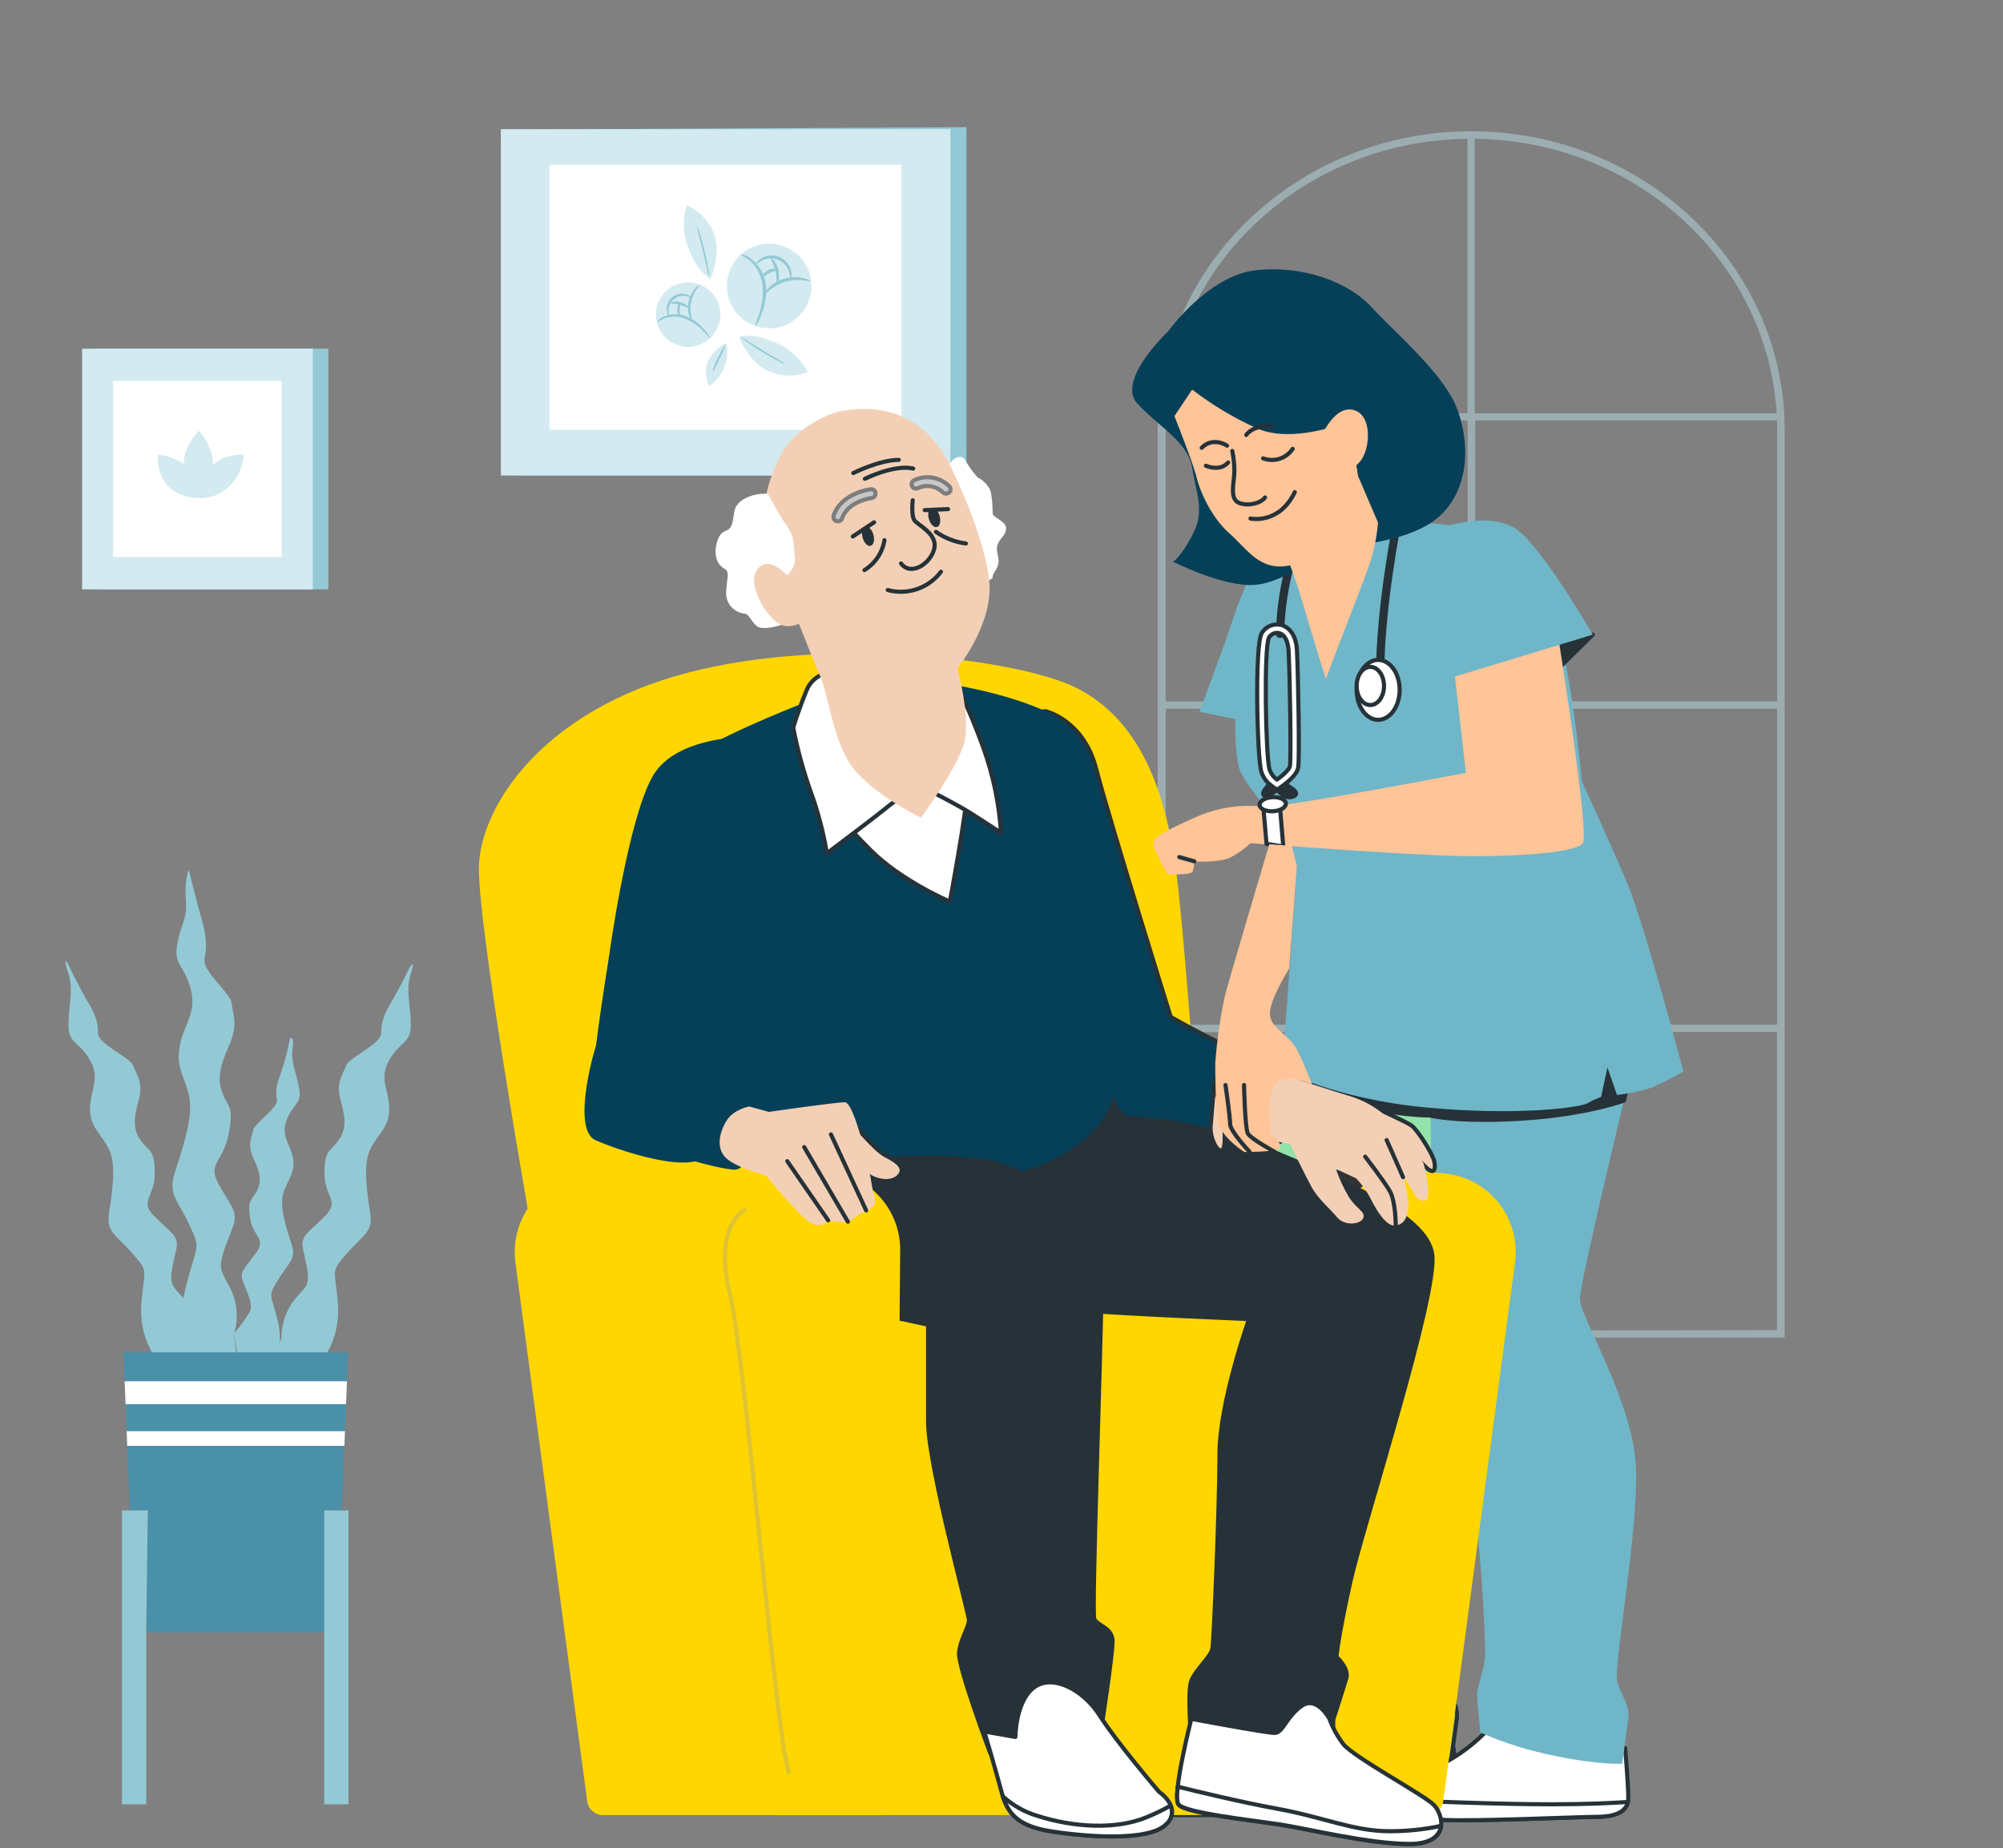 <svg width="480" height="443" viewBox="0 0 480 443" fill="none" xmlns="http://www.w3.org/2000/svg">
<rect x="0" y="0" width="480" height="443" fill="#808080" stroke="none"/>
<g clip-path="url(#clip0_14_613)">
<path opacity="0.5" d="M352.563 31.464C311.123 31.464 277.425 63.578 277.425 103.047V320.615H427.682V103.047C427.682 63.578 393.984 31.464 352.563 31.464ZM425.747 99.053H353.395V33.272C392.067 33.651 423.576 62.675 425.747 99.053ZM425.874 103.047V168.106H353.521V100.77H425.874C425.837 101.529 425.874 102.288 425.874 103.047ZM279.36 100.77H351.713V168.124H279.36V103.065C279.234 102.288 279.27 101.529 279.288 100.77H279.36ZM351.713 169.859V245.616H279.36V169.859H351.713ZM353.521 169.859H425.874V245.616H353.521V169.859ZM351.658 33.272V99.053H279.306C281.531 62.675 313.04 33.651 351.658 33.272ZM279.306 247.405H351.658V318.808H279.306V247.405ZM353.467 318.916V247.351H425.819V318.808L353.467 318.916Z" fill="#B7DBE3"/>
<path d="M231.605 30.481V113.975H123.903L120.021 31.06L231.605 30.481Z" fill="#93C9D5"/>
<path d="M120.031 30.969V113.975H227.733V30.969H120.031Z" fill="#D3EAF1"/>
<path d="M216.054 39.495H131.689V103.051H216.054V39.495Z" fill="white"/>
<path d="M215.629 103.052C217.785 104.707 219.853 106.476 221.823 108.351C223.885 110.122 225.854 111.999 227.723 113.974C225.565 112.309 223.498 110.53 221.529 108.645C219.47 106.881 217.501 105.014 215.629 103.052Z" fill="#E0E0E0"/>
<path d="M194.228 70.701C193.802 72.658 192.807 74.446 191.369 75.838C189.93 77.231 188.113 78.166 186.145 78.526C184.176 78.886 182.146 78.655 180.309 77.862C178.471 77.068 176.91 75.749 175.82 74.068C174.731 72.388 174.162 70.423 174.186 68.419C174.21 66.416 174.825 64.465 175.954 62.811C177.083 61.157 178.676 59.875 180.531 59.126C182.387 58.376 184.422 58.194 186.381 58.6C187.693 58.873 188.938 59.403 190.044 60.16C191.15 60.917 192.095 61.887 192.825 63.012C193.555 64.137 194.054 65.396 194.295 66.716C194.536 68.035 194.513 69.39 194.228 70.701Z" fill="#D3EAF1"/>
<path d="M180.958 78.263C181.166 77.297 181.461 76.353 181.84 75.441C182.62 73.246 182.938 70.913 182.772 68.589C182.541 66.289 181.486 64.15 179.802 62.569C179.037 61.984 178.227 61.462 177.379 61.006C178.41 61.045 179.394 61.448 180.157 62.143C181.118 62.922 181.915 63.885 182.5 64.976C183.084 66.067 183.446 67.265 183.563 68.497C183.748 70.928 183.338 73.368 182.367 75.603C182.065 76.569 181.588 77.471 180.958 78.263Z" fill="#93C9D5"/>
<path d="M194.106 67.34C194.106 67.573 191.359 66.599 188.176 67.543C184.993 68.487 183.259 70.75 183.107 70.588C182.955 70.425 183.34 69.888 184.121 69.065C185.182 67.996 186.497 67.213 187.943 66.791C189.389 66.365 190.919 66.309 192.393 66.629C193.528 66.873 194.137 67.248 194.106 67.34Z" fill="#93C9D5"/>
<path d="M189.504 66.823C189.372 66.823 189.433 66.112 189.068 65.107C188.859 64.459 188.508 63.866 188.041 63.371C187.574 62.876 187.003 62.491 186.37 62.244C185.736 61.997 185.055 61.895 184.377 61.944C183.699 61.993 183.04 62.193 182.448 62.529C181.505 63.016 181.07 63.544 180.968 63.544C180.867 63.544 181.181 62.783 182.164 62.092C182.812 61.64 183.561 61.354 184.344 61.261C185.128 61.167 185.923 61.268 186.659 61.555C187.395 61.842 188.048 62.306 188.562 62.906C189.076 63.506 189.434 64.224 189.605 64.996C189.869 66.122 189.585 66.843 189.504 66.823Z" fill="#93C9D5"/>
<path d="M186.26 67.899C186.037 67.899 186.199 66.447 185.794 64.853C185.388 63.26 184.638 62.052 184.78 61.9C184.922 61.747 186.098 62.823 186.534 64.671C186.97 66.518 186.453 67.97 186.26 67.899Z" fill="#93C9D5"/>
<path d="M186.169 64.7C186.169 64.944 185.277 64.984 184.435 65.431C183.594 65.878 182.884 66.446 182.722 66.304C182.56 66.162 183.006 65.289 184.08 64.731C185.155 64.172 186.209 64.517 186.169 64.7Z" fill="#93C9D5"/>
<path d="M169.877 69.482C171.046 70.467 171.898 71.776 172.323 73.246C172.749 74.715 172.73 76.277 172.269 77.735C171.809 79.194 170.926 80.483 169.734 81.439C168.542 82.395 167.093 82.976 165.571 83.108C164.049 83.24 162.522 82.917 161.184 82.18C159.845 81.443 158.754 80.326 158.05 78.968C157.346 77.611 157.059 76.075 157.226 74.555C157.393 73.034 158.007 71.597 158.99 70.426C160.31 68.857 162.197 67.876 164.239 67.699C166.28 67.522 168.308 68.163 169.877 69.482Z" fill="#D3EAF1"/>
<path d="M170.202 81.076C170.121 81.137 169.583 80.467 168.631 79.482C167.434 78.186 165.985 77.15 164.373 76.437C162.756 75.778 160.955 75.727 159.304 76.294C158.641 76.585 158.001 76.924 157.388 77.31C157.788 76.638 158.407 76.125 159.142 75.858C160.009 75.495 160.939 75.308 161.879 75.308C162.819 75.308 163.749 75.495 164.616 75.858C166.313 76.604 167.802 77.754 168.955 79.208C169.473 79.756 169.894 80.387 170.202 81.076Z" fill="#93C9D5"/>
<path d="M167.586 68.376C167.728 68.488 166.106 69.95 165.61 72.437C165.113 74.924 165.995 76.883 165.822 76.934C165.65 76.984 165.437 76.528 165.174 75.695C164.833 74.599 164.773 73.434 164.998 72.308C165.223 71.182 165.726 70.13 166.461 69.249C167.069 68.589 167.536 68.315 167.586 68.376Z" fill="#93C9D5"/>
<path d="M165.599 71.269C165.599 71.35 165.092 71.066 164.292 70.954C163.786 70.869 163.269 70.896 162.775 71.035C162.282 71.173 161.825 71.419 161.438 71.754C161.051 72.09 160.742 72.507 160.534 72.976C160.327 73.445 160.225 73.954 160.237 74.467C160.237 75.269 160.449 75.766 160.358 75.806C160.267 75.847 159.922 75.39 159.821 74.487C159.745 73.889 159.819 73.281 160.035 72.719C160.252 72.157 160.605 71.657 161.063 71.266C161.52 70.874 162.068 70.602 162.656 70.475C163.245 70.348 163.856 70.37 164.434 70.538C165.265 70.782 165.64 71.218 165.599 71.269Z" fill="#93C9D5"/>
<path d="M165.164 73.827C165.052 73.959 164.15 73.36 162.933 73.045C161.717 72.731 160.652 72.822 160.612 72.65C160.985 72.437 161.4 72.31 161.828 72.279C162.256 72.247 162.685 72.311 163.085 72.467C164.434 72.822 165.275 73.725 165.164 73.827Z" fill="#93C9D5"/>
<path d="M162.994 72.751C163.146 72.843 162.862 73.452 162.862 74.172C162.862 74.893 163.004 75.583 162.862 75.634C162.72 75.685 162.315 75.096 162.295 74.162C162.274 73.228 162.883 72.65 162.994 72.751Z" fill="#93C9D5"/>
<path d="M170.202 66.823C167.475 65.036 165.792 61.869 164.707 58.793C163.624 55.684 163.581 52.306 164.586 49.17C166.091 49.85 167.446 50.821 168.574 52.029C169.701 53.236 170.578 54.656 171.155 56.205C172.29 59.25 171.621 63.849 170.202 66.823Z" fill="#D3EAF1"/>
<path d="M167.029 54.215C168.24 58.215 169.218 62.283 169.959 66.397L167.029 54.215Z" fill="white"/>
<path d="M169.959 66.376C169.73 65.804 169.567 65.208 169.472 64.6C169.168 63.341 168.833 61.9 168.458 60.306L167.394 56.022C167.202 55.436 167.08 54.83 167.029 54.215C167.315 54.759 167.537 55.335 167.688 55.931C168.032 57.017 168.468 58.519 168.874 60.204C169.279 61.889 169.584 63.422 169.766 64.539C169.909 65.14 169.974 65.758 169.959 66.376Z" fill="#93C9D5"/>
<path d="M177.116 80.699C180.309 80.029 183.736 81.085 186.676 82.496C189.637 83.924 192.053 86.28 193.559 89.206C192.015 89.789 190.372 90.062 188.722 90.008C187.073 89.954 185.451 89.574 183.949 88.891C180.958 87.51 178.211 83.815 177.116 80.699Z" fill="#D3EAF1"/>
<path d="M188.267 87.328C184.594 85.377 181.036 83.215 177.613 80.851L188.267 87.328Z" fill="white"/>
<path d="M177.613 80.851C178.174 81.094 178.708 81.397 179.204 81.755L182.955 84.079L186.736 86.313C187.279 86.6 187.791 86.94 188.267 87.328C187.677 87.149 187.112 86.897 186.584 86.577C185.571 86.059 184.202 85.308 182.732 84.404C181.262 83.501 179.954 82.628 179.042 81.968C178.523 81.654 178.043 81.279 177.613 80.851Z" fill="#93C9D5"/>
<path d="M174.024 82.253C174.484 84.189 174.307 86.222 173.517 88.049C172.847 89.899 171.59 91.479 169.938 92.546C169.5 91.661 169.241 90.697 169.177 89.711C169.112 88.725 169.244 87.735 169.563 86.8C170.457 84.797 172.04 83.183 174.024 82.253Z" fill="#D3EAF1"/>
<path d="M173.963 82.526C173.559 83.706 173.05 84.848 172.442 85.937C171.958 87.088 171.382 88.198 170.719 89.256C170.994 88.027 171.445 86.844 172.057 85.744C172.537 84.586 173.178 83.503 173.963 82.526Z" fill="#93C9D5"/>
<path d="M46.235 326.879C43.515 321.122 42.916 314.59 44.544 308.435C47.217 297.918 48.188 299.679 45.404 293.636C42.62 287.593 40.211 286.348 41.861 281.145C43.511 275.942 46.386 267.834 45.354 262.924C44.321 258.015 42.074 256 43.086 250.676C44.099 245.351 47.227 242.811 45.698 237C44.169 231.19 41.497 231.473 42.509 226.159C43.522 220.845 44.939 220.419 44.534 215.621C44.129 210.823 45.242 208.485 45.242 208.485C45.242 208.485 47.075 216.006 48.28 220.166C49.484 224.327 49.606 226.746 49.008 229.783C48.411 232.82 55.316 238.073 55.518 240.472C55.72 242.871 57.188 245.534 54.9 250.595C52.612 255.656 52.035 258.693 53.352 262.114C54.668 265.536 56.095 264.999 54.789 271.832C53.483 278.665 49.525 278.705 52.461 283.979C55.397 289.253 57.158 290.387 55.801 294.102C54.445 297.817 52.299 302.089 53.129 304.609C53.611 305.865 54.201 307.078 54.89 308.233C56.568 311.217 57.132 314.701 56.48 318.062L56.085 320.137L57.371 330.624L51.124 335.686C51.124 335.686 48.239 333.56 46.235 326.879Z" fill="#93C9D5"/>
<path d="M39.027 327.78C37.219 325.771 35.831 323.422 34.943 320.871C34.055 318.319 33.684 315.616 33.853 312.92C34.501 303.87 35.797 305.166 31.92 300.641C28.043 296.116 25.451 295.468 26.099 290.943C26.747 286.419 28.032 279.313 26.099 275.436C24.165 271.559 21.573 270.263 21.573 265.738C21.573 261.213 24.155 258.652 21.573 254.107C18.992 249.562 16.4 250.23 16.4 245.706C16.4 241.181 17.696 237.304 16.4 233.427C15.105 229.55 15.955 230.39 15.955 230.39C15.955 230.39 18.992 236.707 20.926 239.936C22.859 243.165 23.517 245.108 23.517 247.69C23.517 250.271 31.272 253.5 31.92 255.443C32.568 257.387 34.501 259.32 33.206 263.845C31.91 268.37 31.92 270.931 33.853 273.543C35.787 276.154 37.083 275.476 37.083 281.297C37.083 287.117 33.206 287.755 37.083 291.632C40.96 295.509 42.904 296.157 42.256 299.386C41.608 302.615 40.312 306.472 41.608 308.435C42.098 309.11 42.64 309.747 43.228 310.338C45.915 313.105 47.422 316.807 47.429 320.663V320.714L50.659 329.116L45.486 334.278C45.486 334.278 42.256 332.952 39.027 327.78Z" fill="#93C9D5"/>
<path d="M75.867 327.779C77.664 325.766 79.042 323.415 79.922 320.864C80.801 318.313 81.164 315.612 80.989 312.919C80.351 303.87 79.055 305.165 82.933 300.641C86.81 296.116 89.392 295.468 88.744 290.943C88.096 286.418 86.81 279.312 88.744 275.435C90.677 271.558 93.269 270.263 93.269 265.738C93.269 261.213 90.687 258.652 93.269 254.107C95.85 249.562 98.442 250.23 98.442 245.705C98.442 241.18 97.146 237.304 98.442 233.427C99.738 229.55 98.199 231.807 98.199 231.807C98.199 231.807 95.871 236.696 93.927 239.905C91.983 243.114 91.346 245.078 91.346 247.659C91.346 250.24 83.591 253.469 82.943 255.413C82.295 257.356 80.361 259.29 81.647 263.815C82.933 268.339 82.943 270.9 80.999 273.512C79.055 276.124 77.77 275.445 77.77 281.266C77.77 287.086 81.647 287.724 77.77 291.601C73.892 295.478 71.959 296.126 72.597 299.355C73.234 302.584 74.54 306.441 73.245 308.405C72.77 309.071 72.238 309.694 71.655 310.267C68.956 313.064 67.443 316.797 67.433 320.683L64.204 329.085L69.367 334.248C69.367 334.248 72.627 332.952 75.867 327.779Z" fill="#93C9D5"/>
<path d="M64.467 329.399C65.642 327.562 66.439 325.51 66.811 323.361C67.183 321.213 67.123 319.012 66.634 316.887C64.923 309.802 64.072 310.966 66.563 306.856C69.053 302.746 71.027 301.896 69.914 298.373C68.8 294.851 66.877 289.364 67.889 286.024C68.901 282.683 70.805 281.317 70.217 277.713C69.63 274.109 67.18 272.388 68.689 268.451C70.197 264.513 72.293 264.685 71.726 261.082C71.159 257.478 69.59 254.563 70.116 251.303C70.643 248.044 69.499 248.894 69.499 248.894C68.976 251.656 68.262 254.379 67.363 257.043C66.239 259.877 65.986 261.507 66.35 263.562C66.715 265.616 60.944 269.21 60.681 270.84C60.418 272.469 59.132 274.271 60.762 277.703C62.392 281.134 62.726 283.189 61.521 285.497C60.317 287.805 59.203 287.471 59.962 292.097C60.721 296.723 63.9 296.733 61.329 300.337C58.758 303.941 57.279 304.7 58.231 307.19C59.183 309.68 60.711 312.595 59.932 314.276C58.803 316.184 57.509 317.989 56.065 319.671L56.915 324.813L55.447 331.899L60.246 335.341C60.246 335.341 62.574 333.944 64.467 329.399Z" fill="#93C9D5"/>
<path d="M83.429 324.135L81.9 362.035H77.699V391.258H35.048V362.035H31.11L29.591 324.135H83.429Z" fill="#4B90A9"/>
<path d="M29.865 331.069L30.087 336.566H82.933L83.145 331.069H29.865Z" fill="white"/>
<path d="M82.528 346.547L82.669 343.044H30.351L30.482 346.547H82.528Z" fill="white"/>
<path d="M35.416 362.035H29.227V432.468H35.038V391.259" fill="#93C9D5"/>
<path d="M77.719 362.035H83.51V432.468H77.699V391.259" fill="#93C9D5"/>
<path d="M126.221 288.271C126.221 288.271 114.761 222.981 114.761 208.303C114.761 193.625 129.845 170.343 164.832 161.233C199.82 152.122 244.465 158.196 257.737 164.776C271.009 171.355 278.844 185.527 281.861 208.809C284.878 232.091 290.912 325.725 290.912 325.725L131.657 328.256L126.221 288.271Z" fill="#FFD600"/>
<path d="M315.856 414.146C312.445 417.852 308.378 420.896 303.86 423.124C296.773 426.495 293.382 430.21 293.736 432.852C294.09 435.494 298.231 435.838 305.328 436.213C312.424 436.587 337.49 435.464 341.601 435.464C345.711 435.464 349.082 434.34 349.082 430.979C349.082 427.619 348.333 419.014 348.333 419.014L315.856 414.146Z" fill="white" stroke="#263238" stroke-width="0.988" stroke-linecap="round" stroke-linejoin="round"/>
<path d="M330.778 432.468C317.557 432.468 299.79 431.709 293.898 431.456C293.749 431.909 293.7 432.389 293.756 432.863C294.131 435.474 298.251 435.849 305.348 436.223C312.445 436.598 337.511 435.474 341.621 435.474C345.336 435.474 348.434 434.553 349.001 431.911C345.032 432.174 338.979 432.468 330.778 432.468Z" fill="white" stroke="#263238" stroke-width="0.988" stroke-linecap="round" stroke-linejoin="round"/>
<path d="M351.349 250.028C351.349 250.028 337.511 306.856 337.511 311.351C337.511 315.845 350.6 336.394 350.975 352.479C351.349 368.564 345.366 399.964 346.49 403.325C347.614 406.685 349.477 408.943 349.102 411.929C348.727 414.915 347.604 422.77 347.604 422.77C347.604 422.77 342.37 423.145 331.527 420.908C325.361 419.687 319.343 417.807 313.578 415.3C313.578 415.3 312.819 407.414 312.819 405.916C312.819 404.418 314.317 400.683 314.692 397.686C315.067 394.69 313.568 365.537 310.582 350.201C307.595 334.865 301.977 315.055 301.977 304.589C301.977 294.122 301.602 257.104 301.602 257.104C308.832 252.121 316.461 247.743 324.411 244.015C337.875 237.658 347.229 240.978 347.229 240.978L351.349 250.028Z" fill="#92E3A9" stroke="#263238" stroke-width="0.988" stroke-linecap="round" stroke-linejoin="round"/>
<path d="M329.401 242.021C327.701 242.593 326.038 243.269 324.421 244.046C317.616 247.26 311.035 250.925 304.72 255.019L307.17 260.293C307.17 260.293 333.643 268.786 346.713 267.156L347.27 267.065C349.578 257.398 351.38 249.998 351.38 249.998L348.829 244.441C347.768 243.783 346.614 243.288 345.407 242.973C343.888 242.811 336.69 242.396 329.401 242.021Z" fill="#263238" stroke="#263238" stroke-width="0.988" stroke-linecap="round" stroke-linejoin="round"/>
<path d="M356.948 414.146C353.548 417.852 349.491 420.896 344.982 423.124C337.895 426.495 334.514 430.21 334.858 432.852C335.202 435.494 339.343 435.838 346.45 436.213C353.556 436.587 378.612 435.464 382.722 435.464C386.833 435.464 390.204 434.34 390.204 430.979C390.204 427.619 389.455 419.014 389.455 419.014L356.948 414.146Z" fill="white" stroke="#263238" stroke-width="0.988" stroke-linecap="round" stroke-linejoin="round"/>
<path d="M371.91 432.468C358.689 432.468 340.922 431.709 335.02 431.456C334.878 431.91 334.834 432.39 334.888 432.863C335.263 435.474 339.373 435.849 346.48 436.223C353.587 436.598 378.643 435.474 382.753 435.474C386.468 435.474 389.556 434.553 390.133 431.911C386.164 432.174 380.111 432.468 371.91 432.468Z" fill="white" stroke="#263238" stroke-width="0.988" stroke-linecap="round" stroke-linejoin="round"/>
<path d="M392.482 250.028C392.482 250.028 378.622 306.826 378.622 311.32C378.622 315.815 391.712 336.364 392.087 352.448C392.461 368.533 386.478 399.934 387.592 403.294C388.705 406.655 390.629 408.912 390.214 411.898C389.799 414.885 388.746 422.74 388.746 422.74C388.746 422.74 383.512 423.114 372.67 420.877C366.503 419.657 360.485 417.777 354.721 415.269C354.721 415.269 353.971 407.414 353.971 405.916C353.971 404.418 355.47 400.683 355.844 397.686C356.219 394.69 354.721 365.537 351.724 350.201C348.727 334.865 343.129 315.055 343.129 304.589C343.129 294.122 342.754 257.104 342.754 257.104C349.984 252.121 357.613 247.743 365.563 244.015C379.027 237.658 388.371 240.978 388.371 240.978L392.482 250.028Z" fill="#6FB6C8"/>
<path d="M380.111 240.179C375.053 240.486 370.106 241.79 365.553 244.015C357.603 247.746 349.974 252.128 342.745 257.114C342.745 257.114 342.745 261.375 342.846 267.419C345.225 267.915 351.785 268.897 364.328 268.147C378.157 267.317 386.813 264.615 389.151 263.805L389.88 260.768L390.143 247.862C390.143 247.862 383.927 242.76 380.111 240.179Z" fill="#263238" stroke="#263238" stroke-width="0.988" stroke-linecap="round" stroke-linejoin="round"/>
<path d="M312.009 132.889C312.009 132.889 302.898 135.673 300.62 137.191C298.342 138.71 294.799 150.604 293.787 153.387C292.774 156.171 287.46 170.596 287.46 170.596L296.065 172.367C296.065 172.367 295.812 180.972 297.077 184.514C298.342 188.057 307.454 198.686 307.454 198.686L310.794 207.513L307.251 256.608C307.251 256.608 320.159 263.44 341.924 265.465C363.69 267.489 378.623 265.465 380.394 264.453C381.444 263.85 382.545 263.342 383.684 262.934L385.203 255.848L387.481 262.428C390.324 262.163 393.127 261.568 395.833 260.657C398.87 259.391 403.425 256.861 403.425 256.861C403.425 256.861 394.061 221.432 390.012 211.815C385.962 202.199 379.078 187.268 379.078 187.268C379.078 187.268 376.041 152.598 369.967 140.957C363.893 129.316 352.504 126.309 344.405 125.52C336.306 124.73 312.009 132.889 312.009 132.889Z" fill="#6FB6C8"/>
<path d="M309.499 134.134C307.813 139.921 306.887 145.903 306.745 151.93L309.499 134.134Z" fill="white"/>
<path d="M309.499 134.134C307.813 139.921 306.887 145.903 306.745 151.93" stroke="#263238" stroke-width="1.975" stroke-linecap="round" stroke-linejoin="round"/>
<path d="M307.94 190.093C307.829 190.09 307.72 190.07 307.616 190.032C307.072 189.841 306.546 189.6 306.046 189.313C305.591 189.607 305.216 189.829 305.034 189.951C304.803 190.084 304.529 190.12 304.271 190.052C304.013 189.984 303.792 189.816 303.657 189.587C303.52 189.356 303.481 189.08 303.547 188.82C303.614 188.56 303.781 188.337 304.012 188.2L304.295 188.038C303.35 187.234 302.648 186.182 302.27 185.001C301.258 181.772 300.61 154.532 302.382 151.708C302.856 150.938 303.563 150.338 304.399 149.995C305.236 149.651 306.16 149.581 307.039 149.795C308.051 150.078 310.572 151.222 310.805 155.939C311.098 161.749 311.452 181.519 311.108 183.908C310.906 185.305 309.387 186.803 307.889 187.957L308.243 188.099C308.473 188.174 308.668 188.329 308.793 188.535C308.918 188.742 308.965 188.986 308.926 189.224C308.887 189.462 308.764 189.679 308.58 189.834C308.395 189.99 308.161 190.074 307.919 190.072L307.94 190.093ZM306.036 151.698C305.65 151.699 305.27 151.8 304.934 151.989C304.597 152.179 304.315 152.451 304.113 152.781C302.837 154.967 303.303 181.337 304.224 184.414C304.554 185.399 305.184 186.255 306.026 186.864C307.646 185.679 309.013 184.373 309.124 183.624C309.428 181.509 309.124 162.286 308.8 156.04C308.679 153.661 307.859 152.103 306.553 151.758C306.383 151.718 306.21 151.698 306.036 151.698Z" fill="white" stroke="#263238" stroke-width="0.988" stroke-linecap="round" stroke-linejoin="round"/>
<path d="M304.275 188.037L306.046 189.313C305.318 189.914 304.493 190.386 303.606 190.709C302.695 190.902 301.916 190.082 304.275 188.037Z" fill="#263238" stroke="#263238" stroke-width="0.988" stroke-linecap="round" stroke-linejoin="round"/>
<path d="M307.909 187.977L306.046 189.293C306.046 189.293 307.95 191.823 310.025 190.882C312.1 189.94 307.909 187.977 307.909 187.977Z" fill="#263238" stroke="#263238" stroke-width="0.988" stroke-linecap="round" stroke-linejoin="round"/>
<path d="M334.787 125.399C334.787 125.399 330.738 145.644 330.738 161.607" stroke="#263238" stroke-width="1.975" stroke-linecap="round" stroke-linejoin="round"/>
<path d="M335.415 165.353C335.415 169.321 333.107 172.53 330.262 172.53C327.417 172.53 325.109 169.321 325.109 165.353C325.109 161.385 327.417 158.176 330.262 158.176C333.107 158.176 335.415 161.385 335.415 165.353Z" fill="white" stroke="#263238" stroke-width="0.988" stroke-linecap="round" stroke-linejoin="round"/>
<path d="M331.669 164.411C331.669 166.942 330.201 168.987 328.389 168.987C326.577 168.987 325.109 166.962 325.109 164.411C325.109 161.86 326.577 159.846 328.389 159.846C330.201 159.846 331.669 161.891 331.669 164.411Z" fill="white" stroke="#263238" stroke-width="0.988" stroke-linecap="round" stroke-linejoin="round"/>
<path d="M381.69 152.122L374.006 159.714L369.704 151.869L381.69 152.122Z" fill="#263238" stroke="#263238" stroke-width="0.988" stroke-linecap="round" stroke-linejoin="round"/>
<path d="M348.252 158.53L351.289 185.243C351.289 185.243 307.423 193.676 302.696 193.341C297.043 192.716 291.326 193.647 286.164 196.034C279.411 199.071 276.04 200.761 276.374 202.452C276.708 204.142 279.745 209.538 279.745 209.538C279.745 209.538 285.485 209.872 285.82 208.859C286.042 208.093 286.157 207.299 286.164 206.501C286.164 206.501 292.238 206.835 294.931 205.489C296.659 204.591 298.251 203.453 299.658 202.108C299.658 202.108 335.091 204.81 348.586 205.144C362.081 205.478 377.61 204.476 379.301 202.108C380.991 199.739 373.227 151.495 373.227 151.495L348.252 158.53Z" fill="#FFC497"/>
<path d="M302.726 193.291L303.515 202.26L307.524 202.898L306.674 192.765L302.726 193.291Z" fill="white" stroke="#263238" stroke-width="0.988" stroke-linecap="round" stroke-linejoin="round"/>
<path d="M308.152 192.573C308.203 193.504 306.836 194.344 305.115 194.446C303.394 194.547 301.906 193.889 301.845 192.958C301.784 192.026 303.161 191.186 304.882 191.075C306.603 190.963 308.091 191.642 308.152 192.573Z" fill="white" stroke="#263238" stroke-width="0.988" stroke-linecap="round" stroke-linejoin="round"/>
<path d="M286.194 206.451L282.61 205.428" stroke="#263238" stroke-width="0.988" stroke-linecap="round" stroke-linejoin="round"/>
<path d="M345.579 143.346L347.27 162.579L381.69 152.122C381.69 152.122 370.22 132.211 363.801 127.15C357.383 122.089 344.232 126.482 342.542 127.828" fill="#6FB6C8"/>
<path d="M279.867 79.493C279.867 79.493 267.465 91.134 272.527 96.701C277.589 102.269 284.676 105.811 285.688 112.138C286.7 118.465 288.725 122.261 285.941 127.828C283.157 133.396 281.132 134.631 281.132 134.631C281.132 134.631 293.027 140.704 300.62 140.198C308.213 139.692 319.096 131.088 319.096 131.088C319.096 131.088 336.812 130.835 344.658 124.002C352.504 117.169 352.25 105.528 348.96 97.43C345.67 89.332 334.281 79.715 328.713 73.642C323.145 67.568 312.262 63.519 300.873 64.785C289.484 66.05 279.867 79.493 279.867 79.493Z" fill="#064058"/>
<path d="M308.466 133.618C308.466 133.618 310.744 139.439 312.262 144.753C313.781 150.067 317.83 163.48 317.83 162.721C317.83 161.962 325.929 141.716 327.954 135.896C329.162 132.464 329.927 128.892 330.232 125.267L323.398 109.324C321.255 114.118 318.155 118.424 314.287 121.977C308.213 127.292 306.694 129.822 306.694 129.822L308.466 133.618Z" fill="#FFC497"/>
<path d="M281.436 99.738C281.436 99.738 285.992 111.126 286.751 114.416C287.51 117.706 290.294 124.033 294.597 127.829C298.899 131.625 301.683 136.655 308.466 135.643C315.249 134.631 323.651 122.484 325.17 118.688C326.688 114.892 323.145 104.516 323.145 103.251C323.125 102.866 322.995 102.494 322.771 102.181C322.547 101.867 322.238 101.624 321.88 101.479C321.88 101.479 309.731 106.288 301.379 102.745C295.8 100.249 290.534 97.106 285.688 93.381L281.436 99.738Z" fill="#FFC497"/>
<path d="M316.059 105.811C316.059 105.811 319.349 97.207 324.158 98.219C328.966 99.231 328.46 107.582 325.929 110.619C323.398 113.656 321.374 112.138 321.374 112.138" fill="#FFC497"/>
<path d="M295.305 108.089C295.629 109.672 295.799 111.282 295.812 112.897C295.812 115.428 294.546 119.477 296.824 120.489C299.102 121.502 302.392 120.489 303.151 119.224" stroke="#263238" stroke-width="0.988" stroke-linecap="round" stroke-linejoin="round"/>
<path d="M299.658 124.285C299.658 124.285 306.492 125.803 310.288 117.958" stroke="#263238" stroke-width="0.988" stroke-linecap="round" stroke-linejoin="round"/>
<path d="M302.695 109.861C303.96 110.339 305.35 110.374 306.637 109.961C307.924 109.547 309.033 108.709 309.782 107.583" stroke="#263238" stroke-width="0.988" stroke-linecap="round" stroke-linejoin="round"/>
<path d="M288.978 111.632C288.978 111.632 292.268 113.15 294.293 110.873" stroke="#263238" stroke-width="0.988" stroke-linecap="round" stroke-linejoin="round"/>
<path d="M294.04 106.823C294.04 106.823 290.75 104.546 287.966 107.33" stroke="#263238" stroke-width="0.988" stroke-linecap="round" stroke-linejoin="round"/>
<path d="M298.646 104.263C298.646 104.263 300.164 101.732 304.973 102.238" stroke="#263238" stroke-width="0.988" stroke-linecap="round" stroke-linejoin="round"/>
<path d="M250.539 170.465C250.539 170.465 259.65 172.489 262.687 184.292C265.724 196.095 280.545 243.742 280.545 243.742C280.545 243.742 296.226 252.701 300.944 253.369C305.662 254.037 309.721 254.381 310.055 259.443C310.389 264.504 309.043 272.602 306.35 273.958C303.657 275.315 293.523 275.305 286.103 274.971C278.682 274.637 273.954 272.946 269.905 270.243C265.856 267.541 261.462 240.888 256.744 228.062C252.027 215.237 242.44 188.686 243.452 181.934C244.464 175.182 247.167 170.465 250.539 170.465Z" fill="#064058" stroke="#263238" stroke-width="0.988" stroke-linecap="round" stroke-linejoin="round"/>
<path d="M286.214 281.206L279.705 280.71C277.089 280.513 274.46 280.863 271.986 281.737C269.512 282.611 267.248 283.99 265.336 285.786C263.424 287.583 261.907 289.758 260.881 292.172C259.855 294.587 259.343 297.188 259.377 299.811L260.592 431.284C260.6 432.287 261.004 433.246 261.718 433.952C262.431 434.658 263.395 435.052 264.398 435.049H323.955L339.242 280.71L286.214 281.206Z" fill="#333333" stroke="#263238" stroke-width="0.988" stroke-linecap="round" stroke-linejoin="round"/>
<path d="M323.955 435.049C322.953 435.049 321.992 434.654 321.281 433.948C320.57 433.243 320.167 432.285 320.159 431.284L318.893 299.811C318.858 297.189 319.368 294.587 320.393 292.173C321.418 289.758 322.934 287.584 324.845 285.787C326.756 283.99 329.021 282.611 331.494 281.737C333.967 280.863 336.595 280.513 339.211 280.71L345.731 281.206C348.298 281.397 350.799 282.111 353.08 283.303C355.362 284.495 357.375 286.14 358.998 288.138C360.621 290.136 361.819 292.445 362.517 294.922C363.216 297.399 363.402 299.993 363.062 302.545L345.852 431.749C345.732 432.663 345.283 433.501 344.591 434.108C343.898 434.715 343.008 435.05 342.086 435.049H323.955Z" fill="#FFD600"/>
<path d="M186.132 310.541H300.529C303.751 310.541 306.841 311.821 309.119 314.099C311.397 316.377 312.677 319.466 312.677 322.688V435.049H186.132V310.541Z" fill="#FFD600"/>
<path d="M264.226 262.175L269.622 267.905C281.22 268.465 292.641 270.976 303.404 275.335C320.27 282.421 341.874 290.853 343.22 300.641C344.567 310.43 326.688 365.426 323.651 378.919C320.614 392.413 320.27 397.14 320.27 397.14C320.27 397.14 323.307 399.843 322.639 402.201C321.971 404.56 318.245 416.039 318.245 416.039C312.92 417.27 307.503 418.059 302.048 418.398C296.496 418.497 290.948 418.047 285.485 417.051C285.485 417.051 284.473 405.572 285.485 402.88C286.498 400.187 290.213 397.14 290.547 395.116C290.881 393.091 292.238 361.033 292.238 348.552C292.238 336.07 299.324 316.159 299.324 316.159C299.324 316.159 265.947 314.813 256.127 313.801C246.307 312.788 222.719 290.175 222.041 279.04C221.363 267.905 248.028 255.707 264.226 262.175Z" fill="#263238" stroke="#263238" stroke-width="0.988" stroke-linecap="round" stroke-linejoin="round"/>
<path d="M318.59 411.99C318.59 411.99 315.553 406.251 311.837 408.953C308.122 411.656 307.454 415.361 305.429 415.361C303.404 415.361 285.485 411.99 285.485 411.99C285.485 411.99 280.758 430.545 282.448 432.569C284.139 434.594 299.659 436.284 306.441 437.297C313.224 438.309 328.035 442.014 337.824 442.014C347.614 442.014 345.923 434.928 343.554 432.569C341.185 430.211 324.32 421.1 321.93 418.064C320.515 416.221 319.388 414.172 318.59 411.99Z" fill="white" stroke="#263238" stroke-width="0.988" stroke-linecap="round" stroke-linejoin="round"/>
<path d="M345.336 437.64C341.303 438.499 337.19 438.929 333.066 438.926C324.289 438.926 317.203 435.555 306.067 433.531C297.31 431.941 286.457 429.299 282.236 428.247C282.003 430.372 282.013 432.002 282.448 432.518C284.139 434.543 299.658 436.233 306.411 437.246C313.163 438.258 328.004 441.963 337.794 441.963C343.089 441.963 345.032 439.908 345.336 437.64Z" fill="white" stroke="#263238" stroke-width="0.988" stroke-linecap="round" stroke-linejoin="round"/>
<path d="M194.738 167.64C194.738 167.64 174.49 175.404 167.07 180.466C159.649 185.527 164.367 204.76 164.367 215.561C164.367 226.361 162.342 255.373 162.008 261.112C161.674 266.852 169.095 274.606 174.156 277.643C179.218 280.679 222.415 282.42 233.855 282.42C245.295 282.42 269.966 274.99 267.941 253.065C265.917 231.139 258.83 214.255 257.818 210.55C256.805 206.845 256.461 194.688 256.805 191.317C257.15 187.946 259.842 177.813 254.781 173.096C249.719 168.379 228.459 162.974 218.67 163.308C208.88 163.642 194.738 167.64 194.738 167.64Z" fill="#064058"/>
<path d="M197.41 189.88C197.899 191.264 198.614 192.557 199.526 193.706C202.385 197.252 205.444 200.631 208.688 203.829C216.048 211.188 227.619 216.097 227.619 216.097C227.619 216.097 231.486 195.761 232.185 186.641C232.883 177.52 227.973 170.161 219.905 167.408C211.836 164.654 197.117 167.762 195.011 173.37C193.361 177.561 196.013 186.013 197.41 189.88Z" fill="white" stroke="#263238" stroke-width="0.988" stroke-linecap="round" stroke-linejoin="round"/>
<path d="M198.493 161.395C197.806 161.434 197.135 161.613 196.519 161.921C195 162.691 193.828 164.007 193.239 165.606C191.478 169.817 190.081 174.372 190.081 174.372C191.089 179.613 192.494 184.77 194.282 189.799C196.029 194.576 197.323 199.507 198.149 204.527C198.149 204.527 210.773 195.062 213.223 192.957C215.533 191.213 218 189.688 220.593 188.402C220.593 188.402 229.006 192.603 232.863 195.062C236.72 197.522 239.879 199.618 239.879 199.618C239.439 192.674 238.021 185.828 235.667 179.281C231.81 168.764 230.059 165.606 227.953 163.5C225.847 161.395 209.72 155.432 198.493 161.395Z" fill="white" stroke="#263238" stroke-width="0.988" stroke-linecap="round" stroke-linejoin="round"/>
<path d="M227.487 111.146C227.487 111.146 229.978 107.957 231.415 110.468C232.21 111.893 233.172 113.218 234.28 114.416C234.28 114.416 237.155 115.853 237.52 118.364C237.766 119.907 237.885 121.467 237.874 123.03C237.874 124.113 241.103 124.832 241.103 126.624C241.103 128.415 239.312 129.134 238.947 130.936C238.583 132.738 240.142 134.317 238.593 136.675C237.044 139.034 238.735 138.163 237.044 139.034C235.353 139.904 233.572 140.988 233.572 140.988L225.311 113.657L227.487 111.146Z" fill="white"/>
<path d="M200.386 98.796C200.386 98.796 190.83 101.58 186.841 109.557C182.852 117.533 182.458 123.496 184.452 130.268C186.446 137.04 194.009 156.171 196.408 161.749C198.807 167.326 199.587 177.682 204.375 184.019C209.164 190.355 220.694 196.014 220.694 196.014C220.694 196.014 229.461 184.059 231.061 178.077C232.66 172.094 229.461 160.15 229.461 160.15C229.461 160.15 238.228 149.399 237.034 139.034C235.839 128.668 229.461 115.134 227.477 111.146C225.493 107.158 218.315 94.808 200.386 98.796Z" fill="#F3D0B5"/>
<path d="M207.26 114.76C207.26 114.76 214.276 111.258 218.832 112.301" stroke="#263238" stroke-width="0.988" stroke-linecap="round" stroke-linejoin="round"/>
<path d="M204.497 113.373C204.497 113.373 210.814 110.225 215.369 110.225" stroke="#263238" stroke-width="0.988" stroke-linecap="round" stroke-linejoin="round"/>
<path d="M186.537 139.55C186.537 139.55 186.861 139.358 187.317 139.024C188.542 138.123 190.749 136.149 190.486 133.8C190.121 130.571 190.485 128.739 188.694 126.269C186.902 123.799 184.027 118.363 184.027 118.363C181.901 118.195 179.777 118.698 177.952 119.801C175.432 121.603 176.15 123.03 175.432 125.55C174.713 128.071 172.921 126.269 171.848 129.853C170.775 133.436 172.202 135.602 173.64 136.321C175.077 137.04 174.004 139.186 174.004 142.394C174.057 143.554 174.517 144.658 175.305 145.512C176.092 146.366 177.155 146.914 178.307 147.061C179.39 147.061 179.744 148.498 181.182 149.936C182.619 151.373 187.256 149.774 187.256 149.774C187.256 149.774 189.433 148.498 189.787 147.061C190.141 145.624 186.537 139.55 186.537 139.55Z" fill="white"/>
<path d="M189.625 139.034C189.625 139.034 184.847 132.656 181.658 136.25C178.469 139.843 184.047 148.599 187.287 149.814C190.526 151.029 194.464 147.79 194.464 147.79" fill="#F3D0B5"/>
<path d="M218.72 119.912C218.72 119.912 218.315 123.496 219.115 124.69C219.915 125.884 224.693 127.879 223.894 131.462C223.094 135.045 218.315 138.234 215.926 135.056" stroke="#263238" stroke-width="0.988" stroke-linecap="round" stroke-linejoin="round"/>
<path d="M212.737 141.423C215.058 142.051 217.514 141.969 219.787 141.188C222.061 140.406 224.048 138.962 225.493 137.04" stroke="#263238" stroke-width="0.988" stroke-linecap="round" stroke-linejoin="round"/>
<path d="M200.791 124.943C200.678 124.945 200.565 124.928 200.457 124.893C200.323 124.854 200.199 124.788 200.092 124.699C199.984 124.61 199.896 124.5 199.834 124.375C199.771 124.251 199.735 124.115 199.727 123.976C199.719 123.836 199.74 123.697 199.789 123.566C201.571 118.212 208.333 117.311 208.627 117.27C208.765 117.253 208.904 117.263 209.038 117.3C209.172 117.336 209.297 117.399 209.407 117.484C209.516 117.569 209.608 117.675 209.676 117.795C209.745 117.916 209.789 118.049 209.806 118.186C209.824 118.324 209.814 118.464 209.777 118.597C209.74 118.731 209.678 118.856 209.593 118.966C209.508 119.075 209.402 119.167 209.281 119.235C209.161 119.304 209.028 119.348 208.89 119.366C208.83 119.366 203.15 120.145 201.804 124.224C201.739 124.44 201.604 124.627 201.421 124.757C201.237 124.887 201.016 124.953 200.791 124.943Z" fill="#C7C7C7" stroke="#7D7D7D" stroke-width="0.988" stroke-linecap="round" stroke-linejoin="round"/>
<path d="M226.688 118.313C226.408 118.313 226.139 118.204 225.938 118.009C225.165 117.254 224.18 116.753 223.115 116.572C222.05 116.391 220.955 116.539 219.976 116.997C219.852 117.058 219.717 117.094 219.58 117.103C219.442 117.112 219.304 117.094 219.173 117.05C219.043 117.006 218.922 116.937 218.818 116.846C218.714 116.755 218.63 116.645 218.568 116.521C218.507 116.397 218.471 116.263 218.462 116.125C218.453 115.988 218.471 115.85 218.515 115.719C218.559 115.588 218.629 115.468 218.719 115.364C218.81 115.26 218.921 115.175 219.044 115.114C220.414 114.455 221.955 114.234 223.455 114.482C224.955 114.731 226.342 115.435 227.427 116.501C227.595 116.638 227.715 116.826 227.768 117.037C227.821 117.248 227.805 117.47 227.722 117.671C227.64 117.872 227.494 118.041 227.308 118.153C227.121 118.265 226.904 118.314 226.688 118.292V118.313Z" fill="#C7C7C7" stroke="#7D7D7D" stroke-width="0.988" stroke-linecap="round" stroke-linejoin="round"/>
<path d="M211.948 129.478C211.711 130.946 211.161 132.347 210.335 133.583C209.508 134.82 208.425 135.864 207.159 136.645" stroke="#263238" stroke-width="0.988" stroke-linecap="round" stroke-linejoin="round"/>
<path d="M224.298 127.484C226.427 128.979 228.886 129.934 231.466 130.267" stroke="#263238" stroke-width="0.988" stroke-linecap="round" stroke-linejoin="round"/>
<path d="M209.305 128.172C209.66 129.447 209.366 130.632 208.647 130.834C207.929 131.037 207.078 130.156 206.724 128.891C206.37 127.625 206.663 126.441 207.372 126.238C208.08 126.036 208.951 126.907 209.305 128.172Z" fill="#263238"/>
<path d="M225.169 123.668C225.523 124.934 225.23 126.128 224.521 126.32C223.813 126.513 222.942 125.652 222.588 124.387C222.233 123.122 222.537 121.927 223.246 121.735C223.954 121.543 224.825 122.403 225.169 123.668Z" fill="#263238"/>
<path d="M209.467 125.186L204.365 128.587" stroke="#263238" stroke-width="0.988" stroke-linecap="round" stroke-linejoin="round"/>
<path d="M221.606 122.271L227.194 122.028" stroke="#263238" stroke-width="0.988" stroke-linecap="round" stroke-linejoin="round"/>
<path d="M329.401 265.445C329.401 265.445 336.893 268.816 338.27 269.788C339.647 270.76 343.433 276.661 343.747 278.503C344.06 280.346 343.676 281.105 342.532 280.447C341.388 279.789 338.108 275.851 335.577 273.189C333.046 270.527 329.817 268.826 329.027 267.237C328.237 265.648 328.146 265.152 329.401 265.445Z" fill="#F3D0B5" stroke="#263238" stroke-width="0.988" stroke-linecap="round" stroke-linejoin="round"/>
<path d="M306.957 257.438C306.957 257.438 319.298 261.487 323.631 262.773C326.875 263.773 329.858 265.477 332.368 267.763C333.603 268.917 340.416 276.641 341.145 278.898C341.874 281.155 342.916 287.148 341.651 287.715C340.386 288.282 339.09 286.784 338.523 285.508C337.872 284.312 337.106 283.183 336.235 282.137C336.235 282.137 337.764 287.016 337.5 289.456C337.237 291.896 336.488 293.404 334.463 293.748C332.439 294.092 330.171 290.711 328.602 287.573C327.65 285.686 326.426 283.95 324.967 282.421L320.128 280.174C320.959 282.606 322.052 284.942 323.388 287.138C325.241 289.901 327.438 290.559 326.638 292.058C325.838 293.556 322.153 293.859 320.422 291.764C318.691 289.669 315.907 287.411 314.348 284.587C312.789 281.763 309.124 274.191 309.124 274.191L299.243 272.48C299.243 272.48 293.463 270.739 293.088 264.635C292.714 258.531 304.285 255.839 306.957 257.438Z" fill="#F3D0B5"/>
<path d="M327.154 277.228C327.154 277.228 331.578 282.968 333.036 285.458C334.494 287.948 334.473 293.768 334.473 293.768" stroke="#263238" stroke-width="0.988" stroke-linecap="round" stroke-linejoin="round"/>
<path d="M336.235 282.157L332.297 273.259" stroke="#263238" stroke-width="0.988" stroke-linecap="round" stroke-linejoin="round"/>
<path d="M207.23 278.372C207.23 278.372 229.836 275.669 241.306 279.718C252.776 283.767 263.922 297.939 263.922 309.752C263.922 321.565 261.553 386.339 262.232 388.03C262.91 389.72 266.615 390.054 266.615 393.425C266.615 396.796 263.922 414.349 263.922 414.349C263.922 414.349 248.028 420.088 242.663 420.088H237.257C237.257 420.088 229.502 399.499 229.836 396.128C230.17 392.757 232.195 390.054 232.195 388.364C232.195 386.674 222.415 351.255 222.415 340.788V317.506L203.515 313.457C203.515 313.457 195.082 289.507 207.23 278.372Z" fill="#263238" stroke="#263238" stroke-width="0.988" stroke-linecap="round" stroke-linejoin="round"/>
<path d="M277.751 429.481C277.751 429.481 267.627 417.668 263.578 411.261C259.528 404.853 252.108 401.138 247.724 404.509C243.341 407.88 243.331 416.322 243.331 416.322L235.88 415.026C235.88 415.026 238.583 424.136 239.929 429.198C241.276 434.259 243.3 437.63 252.077 438.976C260.855 440.323 275.362 441.345 279.411 437.296C283.461 433.247 277.751 429.481 277.751 429.481Z" fill="white" stroke="#263238" stroke-width="0.988" stroke-linecap="round" stroke-linejoin="round"/>
<path d="M279.411 437.296C280.061 436.764 280.522 436.036 280.725 435.221C280.927 434.405 280.861 433.546 280.535 432.772C278.65 433.846 276.695 434.793 274.684 435.606C267.263 438.643 257.139 437.964 248.707 435.272C245.591 434.372 242.726 432.764 240.334 430.575C241.721 434.867 244.121 437.762 252.078 438.977C260.885 440.333 275.362 441.345 279.411 437.296Z" fill="white" stroke="#263238" stroke-width="0.988" stroke-linecap="round" stroke-linejoin="round"/>
<path d="M291.003 259.392C291.003 259.392 290.345 267.399 290.122 269.848C289.899 272.298 291.226 275.183 292.147 275.629C293.068 276.074 293.483 275.183 293.483 273.179V269.848C293.453 269.18 291.003 259.392 291.003 259.392Z" fill="#F3D0B5" stroke="#263238" stroke-width="0.988" stroke-linecap="round" stroke-linejoin="round"/>
<path d="M304.315 242.942C304.315 239.47 308.942 232.131 308.942 232.131L310.794 207.513L309.58 202.755L304.174 202.361C302.037 209.527 294.536 234.753 293.544 238.68C292.391 244.018 291.616 249.43 291.225 254.877C291.225 256.81 291.225 265.698 291.995 269.17C292.764 272.642 298.18 276.124 298.18 276.124C298.18 276.124 305.469 276.124 306.623 275.345C307.778 274.565 304.842 272.004 304.842 272.004C304.417 272.004 303.131 262.479 305.905 259.513C308.112 257.154 314.409 259.897 314.409 259.897C314.409 259.897 312.86 255.646 310.926 251.799C308.992 247.953 304.315 246.445 304.315 242.942Z" fill="#FFC497"/>
<path d="M305.459 276.074C305.459 276.074 299.679 272.956 299.011 271.63C298.342 270.304 298.12 260.06 298.12 260.06" stroke="#263238" stroke-width="0.988" stroke-linecap="round" stroke-linejoin="round"/>
<path d="M299.456 276.074C299.456 276.074 294.789 271.185 294.789 269.403C294.789 267.622 293.675 260.06 293.675 260.06" stroke="#263238" stroke-width="0.988" stroke-linecap="round" stroke-linejoin="round"/>
<path d="M188.886 281.206L150.305 280.75C149.311 280.674 148.313 280.674 147.319 280.75L140.799 281.246C138.239 281.443 135.747 282.159 133.473 283.351C131.199 284.543 129.192 286.186 127.574 288.178C125.956 290.171 124.761 292.473 124.062 294.943C123.363 297.413 123.175 299.999 123.508 302.544L140.718 431.749C140.838 432.663 141.287 433.501 141.98 434.108C142.673 434.715 143.563 435.05 144.484 435.049H192.571L188.886 281.206Z" fill="#FFD600"/>
<path d="M210.712 435.049C211.715 435.049 212.677 434.654 213.39 433.949C214.102 433.244 214.508 432.286 214.519 431.283L215.724 299.811C215.759 297.186 215.248 294.583 214.222 292.167C213.196 289.751 211.678 287.575 209.765 285.778C207.851 283.981 205.584 282.603 203.109 281.73C200.633 280.857 198.003 280.51 195.385 280.71L188.866 281.206C186.3 281.398 183.8 282.113 181.519 283.305C179.239 284.498 177.227 286.144 175.605 288.141C173.983 290.139 172.786 292.447 172.088 294.924C171.39 297.4 171.205 299.993 171.544 302.544L188.754 431.749C188.875 432.662 189.323 433.501 190.016 434.108C190.709 434.715 191.599 435.05 192.52 435.049H210.712Z" fill="#FFD600"/>
<path d="M178.766 289.876C176.132 291.029 171.654 296.593 174.815 309.63C178.766 325.926 185.679 415.309 189.136 425.185" stroke="#DEC333" stroke-width="0.988"/>
<path d="M176.515 176.75C176.515 176.75 162.342 177.145 156.916 185.243C151.489 193.341 147.126 221.007 146.114 228.092C145.102 235.178 140.718 260.151 142.439 264.817C144.16 269.484 148.513 270.223 156.612 270.557C164.711 270.891 168.416 266.508 170.107 261.446C171.797 256.385 176.181 209.143 176.181 209.143" fill="#064058"/>
<path d="M157.28 248.004C159.305 248.672 177.527 253.065 178.884 256.77C179.313 257.717 179.446 258.772 179.265 259.796C179.085 260.82 178.599 261.766 177.872 262.509C177.872 262.509 171.797 277.015 166.391 278.371C160.985 279.728 148.817 275.952 142.743 273.31C136.669 270.668 142.743 250.028 143.421 249.016" fill="#064058"/>
<path d="M181.921 266.507C181.921 266.507 183.267 264.483 181.577 263.471C179.886 262.458 177.193 259.422 174.156 259.422C171.119 259.422 165.723 262.124 164.367 267.854C163.01 273.583 164.033 277.642 166.391 278.321C168.75 278.999 173.822 280.345 176.181 280.345C178.54 280.345 180.23 275.284 180.564 274.272C180.898 273.259 181.921 266.507 181.921 266.507Z" fill="#064058"/>
<path d="M203.849 268.532C203.849 268.532 209.589 275.618 212.292 276.964C214.995 278.31 217.354 280.001 215.329 282.025C213.304 284.05 208.576 283.038 206.552 280.345C204.527 277.652 203.849 268.532 203.849 268.532Z" fill="#F3D0B5" stroke="#263238" stroke-width="0.988" stroke-linecap="round" stroke-linejoin="round"/>
<path d="M184.249 266.508C184.249 266.508 200.143 264.2 202.472 264.2C204.8 264.2 208.546 281.064 208.88 283.767C209.214 286.469 210.571 288.15 208.88 289.506C208.143 290.221 207.202 290.692 206.187 290.853C205.261 291.648 204.241 292.328 203.15 292.877C202.138 293.211 198.422 292.543 198.422 292.543C198.422 292.543 198.088 293.889 195.385 293.555C192.682 293.221 183.571 281.742 183.571 281.742C183.571 281.742 176.829 280.052 174.126 277.693C171.423 275.335 172.435 271.286 174.126 268.583C175.817 265.88 179.522 265.212 179.522 265.212L184.249 266.508Z" fill="#F3D0B5"/>
<path d="M199.131 271.904L207.564 290.124" stroke="#263238" stroke-width="0.988" stroke-linecap="round" stroke-linejoin="round"/>
<path d="M192.713 274.94L203.181 292.826" stroke="#263238" stroke-width="0.988" stroke-linecap="round" stroke-linejoin="round"/>
<path d="M198.453 292.492L188.663 278.321" stroke="#263238" stroke-width="0.988" stroke-linecap="round" stroke-linejoin="round"/>
<path d="M53.63 100.294C53.93 99.879 54.27 99.495 54.644 99.147C55.293 98.477 56.195 97.553 57.209 96.548C58.223 95.543 59.166 94.65 59.845 94.01C60.193 93.632 60.581 93.292 61.001 92.995C60.704 93.41 60.364 93.791 59.987 94.132C59.338 94.812 58.425 95.736 57.412 96.741C56.398 97.746 55.455 98.65 54.766 99.279C54.429 99.661 54.048 100.002 53.63 100.294Z" fill="#E0E0E0"/>
<path d="M78.686 83.578H23.416V141.267H78.686V83.578Z" fill="#93C9D5"/>
<path d="M74.946 83.578H19.675V141.267H74.946V83.578Z" fill="#D3EAF1"/>
<path d="M67.515 91.332H27.106V133.51H67.515V91.332Z" fill="white"/>
<path d="M37.771 108.955C37.771 108.955 36.899 119.401 48.193 119.401C48.193 113.828 43.61 109.402 37.771 108.955Z" fill="#D3EAF1"/>
<path d="M58.431 108.967C58.431 108.967 48.01 108.104 48.01 119.412C53.575 119.412 57.965 114.814 58.431 108.967Z" fill="#D3EAF1"/>
<path d="M47.696 103.251C47.696 103.251 39.18 110.905 48.162 119.401C52.349 114.965 51.984 108.012 47.696 103.251Z" fill="#D3EAF1"/>
</g>
<defs>
<clipPath id="clip0_14_613">
<rect width="480" height="442.469" fill="white"/>
</clipPath>
</defs>
</svg>
